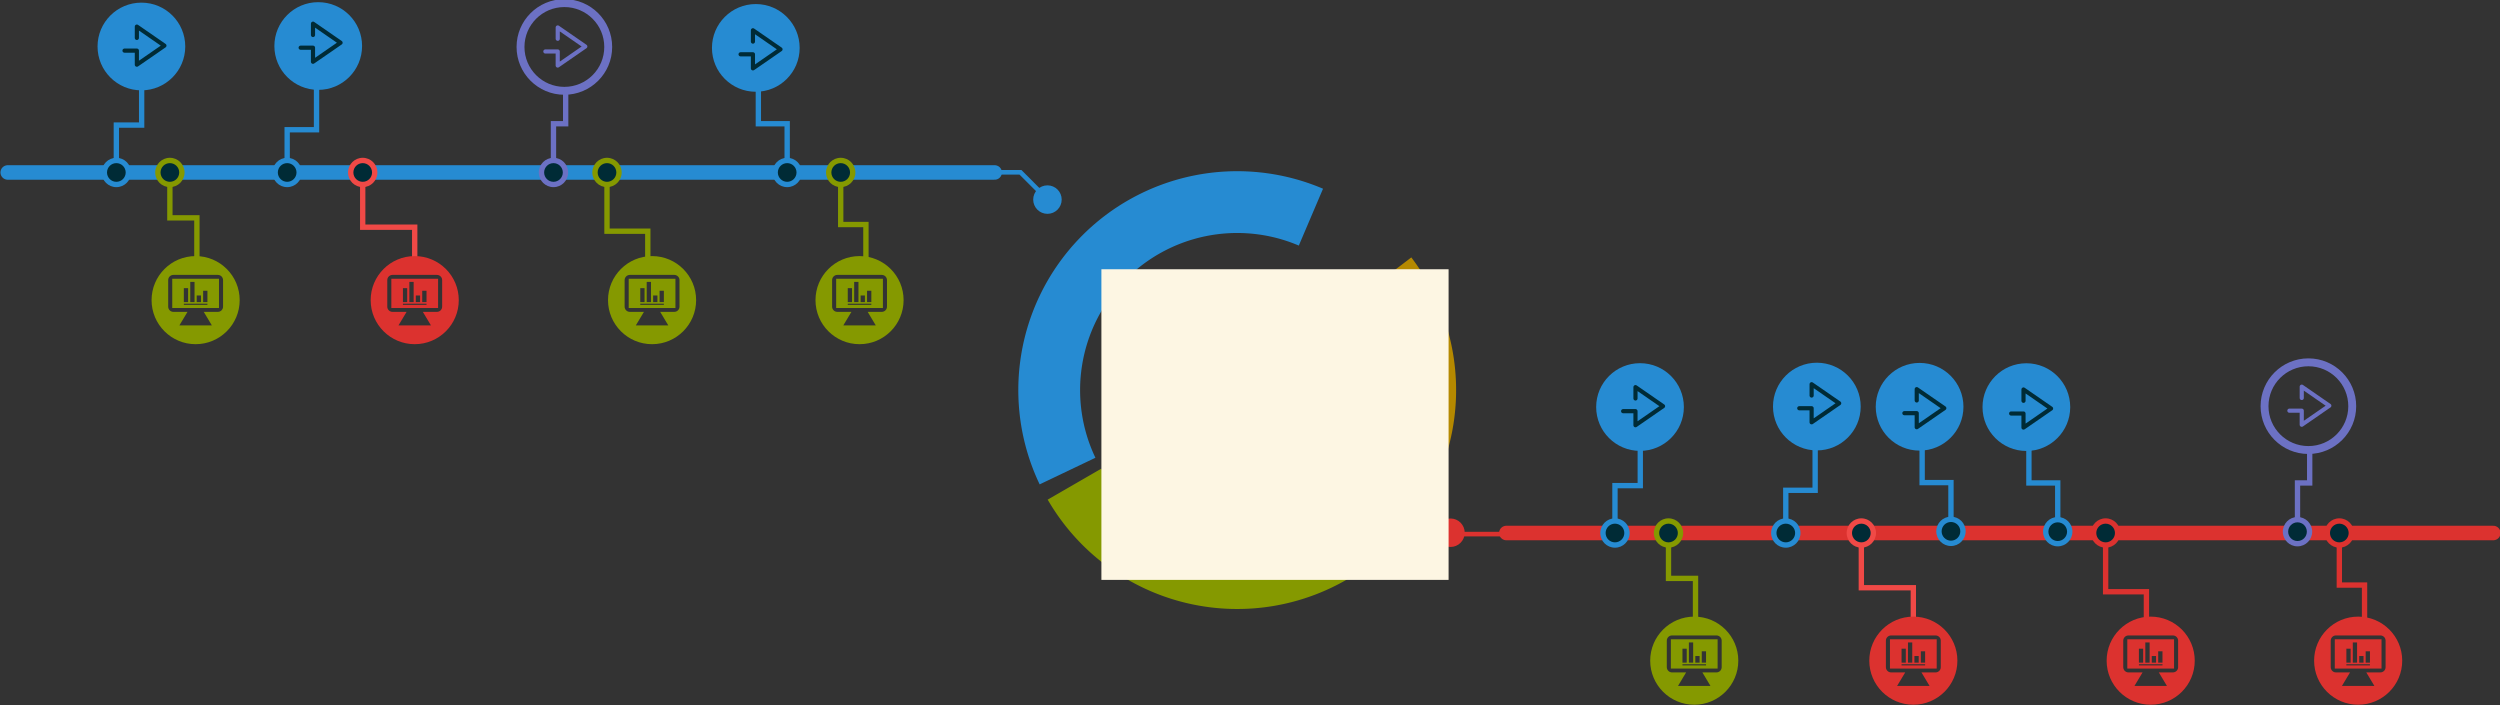 <?xml version="1.0" encoding="UTF-8" standalone="no"?>
<!-- Created with Inkscape (http://www.inkscape.org/) -->

<svg
   xmlns:dc="http://purl.org/dc/elements/1.1/"
   xmlns:cc="http://creativecommons.org/ns#"
   xmlns:rdf="http://www.w3.org/1999/02/22-rdf-syntax-ns#"
   xmlns:svg="http://www.w3.org/2000/svg"
   xmlns="http://www.w3.org/2000/svg"
   xmlns:sodipodi="http://sodipodi.sourceforge.net/DTD/sodipodi-0.dtd"
   xmlns:inkscape="http://www.inkscape.org/namespaces/inkscape"
   width="534.449mm"
   height="150.82mm"
   viewBox="0 0 1893.718 534.4"
   id="svg19725"
   version="1.1"
   inkscape:version="0.91 r13725"
   sodipodi:docname="plan-to-proba.svg">
  <rect x="0" y="0" width="1893.718" height="534.4" fill="#333333" stroke="none"/>
  <defs
     id="defs19727" />
  <sodipodi:namedview
     id="base"
     pagecolor="#ffffff"
     bordercolor="#666666"
     borderopacity="1.0"
     inkscape:pageopacity="0.0"
     inkscape:pageshadow="2"
     inkscape:zoom="0.35"
     inkscape:cx="1007.5735"
     inkscape:cy="-69.942813"
     inkscape:document-units="px"
     inkscape:current-layer="layer1"
     showgrid="false"
     fit-margin-top="0"
     fit-margin-left="0"
     fit-margin-right="0"
     fit-margin-bottom="0"
     inkscape:window-width="1920"
     inkscape:window-height="1054"
     inkscape:window-x="0"
     inkscape:window-y="1080"
     inkscape:window-maximized="1" />
  <g
     inkscape:label="Calque 1"
     inkscape:groupmode="layer"
     id="layer1"
     transform="translate(1095.431,71.981)">
    <g
       id="g19304"
       transform="matrix(2.078,0,0,2.078,-4646.747,63.92)">
      <g
         transform="matrix(1.671,0,0,1.671,2081.331,-3.435)"
         id="g2172"
         style="fill:#268bd2">
        <path
           inkscape:connector-curvature="0"
           id="path2174"
           style="fill:#268bd2;fill-opacity:1;fill-rule:nonzero;stroke:none"
           d="m 0,0 -39.841,0 0,1 L -0.414,1 4.281,5.696 4.988,4.989 0,0 Z" />
      </g>
      <g
         transform="matrix(1.671,0,0,1.671,2016.836,-2.6)"
         id="g2176"
         style="fill:#268bd2">
        <path
           inkscape:connector-curvature="0"
           id="path2178"
           style="fill:#268bd2;fill-opacity:1;fill-rule:nonzero;stroke:none"
           d="m 0,0 c 0,-0.686 -0.557,-1.242 -1.243,-1.242 -0.687,0 -1.243,0.556 -1.243,1.242 0,0.687 0.556,1.243 1.243,1.243 C -0.557,1.243 0,0.687 0,0" />
      </g>
      <path
         inkscape:connector-curvature="0"
         id="path2188"
         style="fill:#dc322f;fill-opacity:1;fill-rule:nonzero;stroke:none"
         d="m 2326.131,130.131 -84.629,0 0,-1.671 84.629,0 0,1.671 z" />
      <g
         style="fill:#dc322f"
         transform="matrix(1.671,0,0,-1.671,2328.882,129.295)"
         id="g2190">
        <path
           inkscape:connector-curvature="0"
           id="path2192"
           style="fill:#dc322f;fill-opacity:1;fill-rule:nonzero;stroke:none"
           d="m 0,0 c 0,-0.687 -0.557,-1.242 -1.243,-1.242 -0.687,0 -1.243,0.555 -1.243,1.242 0,0.687 0.556,1.243 1.243,1.243 C -0.557,1.243 0,0.687 0,0" />
      </g>
      <g
         transform="matrix(1.671,0,0,1.671,2096.021,7.356)"
         id="g2198-1"
         style="fill:#268bd2">
        <path
           inkscape:connector-curvature="0"
           id="path2200-8"
           style="fill:#268bd2;fill-opacity:1;fill-rule:nonzero;stroke:none"
           d="m 0,0 c 0,-1.716 -1.391,-3.107 -3.107,-3.107 -1.717,0 -3.108,1.391 -3.108,3.107 0,1.717 1.391,3.108 3.108,3.108 C -1.391,3.108 0,1.717 0,0" />
      </g>
      <g
         transform="matrix(1.671,0,0,-1.671,2242.936,128.795)"
         id="g2198-0"
         style="fill:#dc322f">
        <path
           inkscape:connector-curvature="0"
           id="path2200-80"
           style="fill:#dc322f;fill-opacity:1;fill-rule:nonzero;stroke:none"
           d="m 0,0 c 0,-1.716 -1.391,-3.107 -3.107,-3.107 -1.717,0 -3.108,1.391 -3.108,3.107 0,1.717 1.391,3.108 3.108,3.108 C -1.391,3.108 0,1.717 0,0" />
      </g>
      <path
         style="fill:none;fill-opacity:1;stroke:#268bd2;stroke-width:22.525;stroke-linecap:butt;stroke-linejoin:miter;stroke-miterlimit:4;stroke-dasharray:none;stroke-opacity:1"
         id="path18309"
         sodipodi:type="arc"
         sodipodi:cx="2160.0034"
         sodipodi:cy="76.800606"
         sodipodi:rx="68.531708"
         sodipodi:ry="68.531715"
         sodipodi:start="2.6963463"
         sodipodi:end="5.1152642"
         sodipodi:open="true"
         d="m 2098.153,106.316 a 68.532,68.532 0 0 1 12.375,-76.937 68.532,68.532 0 0 1 76.344,-15.623" />
      <path
         id="ellipse18315"
         style="fill:none;fill-opacity:1;stroke:#dc322f;stroke-width:22.525;stroke-linecap:butt;stroke-linejoin:miter;stroke-miterlimit:4;stroke-dasharray:none;stroke-opacity:1"
         sodipodi:type="arc"
         sodipodi:cx="2160.0034"
         sodipodi:cy="76.800606"
         sodipodi:rx="68.531708"
         sodipodi:ry="68.531715"
         sodipodi:start="0.34545736"
         sodipodi:end="0.88404656"
         sodipodi:open="true"
         d="m 2224.486,100.007 a 68.532,68.532 0 0 1 -21.032,29.79" />
      <path
         id="ellipse18311"
         style="fill:none;fill-opacity:1;stroke:#859900;stroke-width:22.525;stroke-linecap:butt;stroke-linejoin:miter;stroke-miterlimit:4;stroke-dasharray:none;stroke-opacity:1"
         sodipodi:type="arc"
         sodipodi:cx="2160.0034"
         sodipodi:cy="76.800606"
         sodipodi:rx="68.531708"
         sodipodi:ry="68.531715"
         sodipodi:start="0.98938162"
         sodipodi:end="2.6175176"
         sodipodi:open="true"
         d="m 2197.642,134.072 a 68.532,68.532 0 0 1 -53.439,9.414 68.532,68.532 0 0 1 -43.533,-32.391" />
      <path
         id="ellipse18313"
         style="fill:none;fill-opacity:1;stroke:#b58900;stroke-width:22.525;stroke-linecap:butt;stroke-linejoin:miter;stroke-miterlimit:4;stroke-dasharray:none;stroke-opacity:1"
         sodipodi:type="arc"
         sodipodi:cx="2160.0034"
         sodipodi:cy="76.800606"
         sodipodi:rx="68.531708"
         sodipodi:ry="68.531715"
         sodipodi:start="5.6319915"
         sodipodi:end="0.27158701"
         sodipodi:open="true"
         d="m 2214.511,35.261 a 68.532,68.532 0 0 1 11.512,59.924" />
      <flowRoot
         xml:space="preserve"
         id="flowRoot18428"
         style="font-style:normal;font-weight:normal;font-size:40px;line-height:125%;font-family:sans-serif;letter-spacing:0px;word-spacing:0px;fill:#fdf6e3;fill-opacity:1;stroke:none;stroke-width:1px;stroke-linecap:butt;stroke-linejoin:miter;stroke-opacity:1"
         transform="matrix(1.099,0,0,1.099,-83.174,-3302.887)"><flowRegion
           id="flowRegion18430"><rect
             id="rect18432"
             width="115.157"
             height="103.036"
             x="1996.061"
             y="3035.154"
             style="fill:#fdf6e3" /></flowRegion><flowPara
           id="flowPara18434"
           style="font-style:italic;font-variant:normal;font-weight:normal;font-stretch:normal;font-family:'Operator Mono';-inkscape-font-specification:'Operator Mono Italic';fill:#fdf6e3">p<flowSpan
   style="font-style:italic;font-variant:normal;font-weight:normal;font-stretch:normal;font-size:65%;font-family:'Operator Mono';-inkscape-font-specification:'Operator Mono Italic';baseline-shift:sub;fill:#fdf6e3"
   id="flowSpan18436">(G|O)</flowSpan></flowPara></flowRoot>    </g>
    <g
       transform="matrix(1.839,0,0,1.839,-3687.369,5969.869)"
       id="g13776">
      <g
         transform="translate(0,-4.484)"
         id="g18492" />
      <g
         transform="translate(473.008,-122.269)"
         id="g18771">
        <g
           transform="matrix(1.25,0,0,-1.25,939.601,-3092.092)"
           id="g2396"
           style="fill:#268bd2;stroke:#268bd2;stroke-width:4.785;stroke-miterlimit:4;stroke-dasharray:none">
          <path
             inkscape:connector-curvature="0"
             id="path2398"
             style="fill:#268bd2;stroke:#268bd2;stroke-width:4.785;stroke-linecap:round;stroke-linejoin:miter;stroke-miterlimit:4;stroke-dasharray:none;stroke-opacity:1"
             d="M 0,0 325.21,0" />
        </g>
        <g
           transform="matrix(1.25,0,0,-1.25,1282.707,-3092.092)"
           id="g2400"
           style="stroke:#859900">
          <path
             inkscape:connector-curvature="0"
             id="path2402"
             style="fill:none;stroke:#859900;stroke-width:1.76;stroke-linecap:butt;stroke-linejoin:miter;stroke-miterlimit:10;stroke-dasharray:none;stroke-opacity:1"
             d="m 0,0 0,-17.155 8.31,0 0,-12.536" />
        </g>
        <g
           transform="matrix(1.25,0,0,-1.25,1006.392,-3092.092)"
           id="g2404"
           style="stroke:#859900">
          <path
             inkscape:connector-curvature="0"
             id="path2406"
             style="fill:none;stroke:#859900;stroke-width:1.76;stroke-linecap:butt;stroke-linejoin:miter;stroke-miterlimit:10;stroke-dasharray:none;stroke-opacity:1"
             d="m 0,0 0,-14.956 8.902,0 0,-16.495" />
        </g>
        <g
           transform="matrix(1.25,0,0,-1.25,1085.823,-3092.092)"
           id="g2408">
          <path
             inkscape:connector-curvature="0"
             id="path2410"
             style="fill:none;stroke:#f04946;stroke-width:1.76;stroke-linecap:butt;stroke-linejoin:miter;stroke-miterlimit:10;stroke-dasharray:none;stroke-opacity:1"
             d="m 0,0 0,-18.035 17.133,0 0,-12.537" />
        </g>
        <g
           transform="matrix(1.25,0,0,-1.25,1186.446,-3089.892)"
           id="g2412"
           style="stroke:#859900">
          <path
             inkscape:connector-curvature="0"
             id="path2414"
             style="fill:none;stroke:#859900;stroke-width:1.76;stroke-linecap:butt;stroke-linejoin:miter;stroke-miterlimit:10;stroke-dasharray:none;stroke-opacity:1"
             d="m 0,0 0,-17.595 13.441,0 0,-10.337" />
        </g>
        <g
           transform="matrix(1.25,0,0,-1.25,984.345,-3092.092)"
           id="g2416"
           style="stroke:#268bd2">
          <path
             inkscape:connector-curvature="0"
             id="path2418"
             style="fill:none;stroke:#268bd2;stroke-width:1.76;stroke-linecap:butt;stroke-linejoin:miter;stroke-miterlimit:10;stroke-dasharray:none;stroke-opacity:1"
             d="m 0,0 0,15.615 8.337,0 0,12.537" />
        </g>
        <g
           transform="matrix(1.25,0,0,-1.25,1054.705,-3093.191)"
           id="g2420"
           style="stroke:#268bd2">
          <path
             inkscape:connector-curvature="0"
             id="path2422"
             style="fill:none;stroke:#268bd2;stroke-width:1.76;stroke-linecap:butt;stroke-linejoin:miter;stroke-miterlimit:10;stroke-dasharray:none;stroke-opacity:1"
             d="m 0,0 0,13.197 9.675,0 0,17.155" />
        </g>
        <g
           transform="matrix(1.25,0,0,-1.25,1164.397,-3092.092)"
           id="g2424"
           style="stroke:#6c71c4">
          <path
             inkscape:connector-curvature="0"
             id="path2426"
             style="fill:none;stroke:#6c71c4;stroke-width:1.76;stroke-linecap:butt;stroke-linejoin:miter;stroke-miterlimit:10;stroke-dasharray:none;stroke-opacity:1"
             d="m 0,0 0,16.055 4.02,0 0,11.877" />
        </g>
        <g
           transform="matrix(1.25,0,0,-1.25,1260.659,-3092.092)"
           id="g2428"
           style="stroke:#268bd2">
          <path
             inkscape:connector-curvature="0"
             id="path2430"
             style="fill:none;stroke:#268bd2;stroke-width:1.76;stroke-linecap:butt;stroke-linejoin:miter;stroke-miterlimit:10;stroke-dasharray:none;stroke-opacity:1"
             d="m 0,0 0,16.055 -9.499,0 0,11.877" />
        </g>
        <g
           id="g18497">
          <path
             d="m 1102.385,-3038.039 9.716,0 0,0.48 -9.716,0 0,-0.48 z m 0,-6.403 1.761,0 0,5.749 -1.761,0 0,-5.749 z m 2.646,-2.574 1.765,0 0,8.321 -1.765,0 0,-8.321 z m 2.65,5.593 1.77,0 0,2.73 -1.77,0 0,-2.73 z m 2.65,-1.944 1.77,0 0,4.673 -1.77,0 0,-4.673 z m -12.719,7.108 19.253,0 0,-12.053 -19.253,0 0,12.053 z"
             style="fill:#dc322f;fill-opacity:1;fill-rule:nonzero;stroke:none"
             id="path2460"
             inkscape:connector-curvature="0" />
          <g
             style="fill:#dc322f"
             id="g2462"
             transform="matrix(1.25,0,0,-1.25,1118.545,-3036.827)">
            <path
               d="m 0,0 c 0,-0.953 -0.772,-1.725 -1.725,-1.725 l -4.635,0 2.663,-4.451 -10.692,0 2.667,4.451 -4.639,0 c -0.951,0 -1.725,0.772 -1.725,1.725 l 0,8.735 c 0,0.953 0.774,1.723 1.725,1.723 l 14.636,0 C -0.772,10.458 0,9.688 0,8.735 L 0,0 Z m -9.041,16.657 c -8.018,0 -14.516,-6.499 -14.516,-14.515 0,-8.017 6.498,-14.516 14.516,-14.516 8.018,0 14.516,6.499 14.516,14.516 0,8.016 -6.498,14.515 -14.516,14.515"
               style="fill:#dc322f;fill-opacity:1;fill-rule:nonzero;stroke:none"
               id="path2464"
               inkscape:connector-curvature="0" />
          </g>
        </g>
        <g
           style="fill:#002b36"
           transform="matrix(1.25,0,0,-1.25,984.345,-3087.143)"
           id="g2502">
          <path
             inkscape:connector-curvature="0"
             id="path2504"
             style="fill:#002b36;fill-opacity:1;fill-rule:nonzero;stroke:none"
             d="m 0,0 c -2.183,0 -3.959,1.775 -3.959,3.959 0,2.183 1.776,3.959 3.959,3.959 2.183,0 3.959,-1.776 3.959,-3.959 C 3.959,1.775 2.183,0 0,0" />
        </g>
        <g
           transform="matrix(1.25,0,0,-1.25,984.345,-3098.139)"
           id="g2506"
           style="fill:#268bd2">
          <path
             inkscape:connector-curvature="0"
             id="path2508"
             style="fill:#268bd2;fill-opacity:1;fill-rule:nonzero;stroke:none"
             d="m 0,0 c -2.674,0 -4.839,-2.166 -4.839,-4.838 0,-2.672 2.165,-4.839 4.839,-4.839 2.674,0 4.839,2.167 4.839,4.839 C 4.839,-2.166 2.674,0 0,0 m 0,-1.759 c 1.698,0 3.079,-1.382 3.079,-3.079 0,-1.697 -1.381,-3.08 -3.079,-3.08 -1.698,0 -3.079,1.383 -3.079,3.08 0,1.697 1.381,3.079 3.079,3.079" />
        </g>
        <g
           style="fill:#002b36"
           transform="matrix(1.25,0,0,-1.25,1006.392,-3087.143)"
           id="g2510">
          <path
             inkscape:connector-curvature="0"
             id="path2512"
             style="fill:#002b36;fill-opacity:1;fill-rule:nonzero;stroke:none"
             d="m 0,0 c -2.183,0 -3.959,1.775 -3.959,3.959 0,2.183 1.776,3.959 3.959,3.959 2.183,0 3.959,-1.776 3.959,-3.959 C 3.959,1.775 2.183,0 0,0" />
        </g>
        <g
           transform="matrix(1.25,0,0,-1.25,1006.392,-3098.139)"
           id="g2514"
           style="fill:#859900">
          <path
             inkscape:connector-curvature="0"
             id="path2516"
             style="fill:#859900;fill-opacity:1;fill-rule:nonzero;stroke:none"
             d="m 0,0 c -2.674,0 -4.839,-2.166 -4.839,-4.838 0,-2.672 2.165,-4.839 4.839,-4.839 2.674,0 4.839,2.167 4.839,4.839 C 4.839,-2.166 2.674,0 0,0 m 0,-1.759 c 1.698,0 3.079,-1.382 3.079,-3.079 0,-1.697 -1.381,-3.08 -3.079,-3.08 -1.698,0 -3.079,1.383 -3.079,3.08 0,1.697 1.381,3.079 3.079,3.079" />
        </g>
        <g
           style="fill:#002b36"
           transform="matrix(1.25,0,0,-1.25,1054.705,-3087.143)"
           id="g2518">
          <path
             inkscape:connector-curvature="0"
             id="path2520"
             style="fill:#002b36;fill-opacity:1;fill-rule:nonzero;stroke:none"
             d="m 0,0 c -2.183,0 -3.958,1.775 -3.958,3.959 0,2.183 1.775,3.959 3.958,3.959 2.183,0 3.959,-1.776 3.959,-3.959 C 3.959,1.775 2.183,0 0,0" />
        </g>
        <g
           transform="matrix(1.25,0,0,-1.25,1054.705,-3098.139)"
           id="g2522"
           style="fill:#268bd2">
          <path
             inkscape:connector-curvature="0"
             id="path2524"
             style="fill:#268bd2;fill-opacity:1;fill-rule:nonzero;stroke:none"
             d="m 0,0 c -2.673,0 -4.838,-2.166 -4.838,-4.838 0,-2.672 2.165,-4.839 4.838,-4.839 2.674,0 4.839,2.167 4.839,4.839 C 4.839,-2.166 2.674,0 0,0 m 0,-1.759 c 1.698,0 3.079,-1.382 3.079,-3.079 0,-1.697 -1.381,-3.08 -3.079,-3.08 -1.697,0 -3.078,1.383 -3.078,3.08 0,1.697 1.381,3.079 3.078,3.079" />
        </g>
        <g
           style="fill:#002b36"
           transform="matrix(1.25,0,0,-1.25,1085.823,-3087.143)"
           id="g2526">
          <path
             inkscape:connector-curvature="0"
             id="path2528"
             style="fill:#002b36;fill-opacity:1;fill-rule:nonzero;stroke:none"
             d="m 0,0 c -2.183,0 -3.958,1.775 -3.958,3.959 0,2.183 1.775,3.959 3.958,3.959 2.183,0 3.959,-1.776 3.959,-3.959 C 3.959,1.775 2.183,0 0,0" />
        </g>
        <g
           transform="matrix(1.25,0,0,-1.25,1085.823,-3098.139)"
           id="g2530">
          <path
             inkscape:connector-curvature="0"
             id="path2532"
             style="fill:#f04946;fill-opacity:1;fill-rule:nonzero;stroke:none"
             d="m 0,0 c -2.674,0 -4.838,-2.166 -4.838,-4.838 0,-2.672 2.164,-4.839 4.838,-4.839 2.674,0 4.839,2.167 4.839,4.839 C 4.839,-2.166 2.674,0 0,0 m 0,-1.759 c 1.698,0 3.079,-1.382 3.079,-3.079 0,-1.697 -1.381,-3.08 -3.079,-3.08 -1.697,0 -3.078,1.383 -3.078,3.08 0,1.697 1.381,3.079 3.078,3.079" />
        </g>
        <g
           style="fill:#002b36"
           transform="matrix(1.25,0,0,-1.25,1164.397,-3087.143)"
           id="g2534">
          <path
             inkscape:connector-curvature="0"
             id="path2536"
             style="fill:#002b36;fill-opacity:1;fill-rule:nonzero;stroke:none"
             d="m 0,0 c -2.183,0 -3.958,1.775 -3.958,3.959 0,2.183 1.775,3.959 3.958,3.959 2.183,0 3.959,-1.776 3.959,-3.959 C 3.959,1.775 2.183,0 0,0" />
        </g>
        <g
           transform="matrix(1.25,0,0,-1.25,1164.397,-3098.139)"
           id="g2538"
           style="fill:#6c71c4">
          <path
             inkscape:connector-curvature="0"
             id="path2540"
             style="fill:#6c71c4;fill-opacity:1;fill-rule:nonzero;stroke:none"
             d="m 0,0 c -2.674,0 -4.838,-2.166 -4.838,-4.838 0,-2.672 2.164,-4.839 4.838,-4.839 2.674,0 4.839,2.167 4.839,4.839 C 4.839,-2.166 2.674,0 0,0 m 0,-1.759 c 1.698,0 3.079,-1.382 3.079,-3.079 0,-1.697 -1.381,-3.08 -3.079,-3.08 -1.697,0 -3.078,1.383 -3.078,3.08 0,1.697 1.381,3.079 3.078,3.079" />
        </g>
        <g
           style="fill:#002b36"
           transform="matrix(1.25,0,0,-1.25,1186.446,-3087.143)"
           id="g2542">
          <path
             inkscape:connector-curvature="0"
             id="path2544"
             style="fill:#002b36;fill-opacity:1;fill-rule:nonzero;stroke:none"
             d="m 0,0 c -2.183,0 -3.959,1.775 -3.959,3.959 0,2.183 1.776,3.959 3.959,3.959 2.183,0 3.958,-1.776 3.958,-3.959 C 3.958,1.775 2.183,0 0,0" />
        </g>
        <g
           transform="matrix(1.25,0,0,-1.25,1186.446,-3098.139)"
           id="g2546"
           style="fill:#859900">
          <path
             inkscape:connector-curvature="0"
             id="path2548"
             style="fill:#859900;fill-opacity:1;fill-rule:nonzero;stroke:none"
             d="m 0,0 c -2.674,0 -4.839,-2.166 -4.839,-4.838 0,-2.672 2.165,-4.839 4.839,-4.839 2.673,0 4.838,2.167 4.838,4.839 C 4.838,-2.166 2.673,0 0,0 m 0,-1.759 c 1.697,0 3.078,-1.382 3.078,-3.079 0,-1.697 -1.381,-3.08 -3.078,-3.08 -1.698,0 -3.079,1.383 -3.079,3.08 0,1.697 1.381,3.079 3.079,3.079" />
        </g>
        <g
           style="fill:#002b36"
           transform="matrix(1.25,0,0,-1.25,1260.659,-3087.143)"
           id="g2550">
          <path
             inkscape:connector-curvature="0"
             id="path2552"
             style="fill:#002b36;fill-opacity:1;fill-rule:nonzero;stroke:none"
             d="m 0,0 c -2.183,0 -3.959,1.775 -3.959,3.959 0,2.183 1.776,3.959 3.959,3.959 2.183,0 3.959,-1.776 3.959,-3.959 C 3.959,1.775 2.183,0 0,0" />
        </g>
        <g
           transform="matrix(1.25,0,0,-1.25,1260.659,-3098.139)"
           id="g2554"
           style="fill:#268bd2">
          <path
             inkscape:connector-curvature="0"
             id="path2556"
             style="fill:#268bd2;fill-opacity:1;fill-rule:nonzero;stroke:none"
             d="m 0,0 c -2.674,0 -4.839,-2.166 -4.839,-4.838 0,-2.672 2.165,-4.839 4.839,-4.839 2.674,0 4.839,2.167 4.839,4.839 C 4.839,-2.166 2.674,0 0,0 m 0,-1.759 c 1.698,0 3.079,-1.382 3.079,-3.079 0,-1.697 -1.381,-3.08 -3.079,-3.08 -1.698,0 -3.079,1.383 -3.079,3.08 0,1.697 1.381,3.079 3.079,3.079" />
        </g>
        <g
           style="fill:#002b36"
           transform="matrix(1.25,0,0,-1.25,1282.707,-3087.143)"
           id="g2558">
          <path
             inkscape:connector-curvature="0"
             id="path2560"
             style="fill:#002b36;fill-opacity:1;fill-rule:nonzero;stroke:none"
             d="m 0,0 c -2.183,0 -3.959,1.775 -3.959,3.959 0,2.183 1.776,3.959 3.959,3.959 2.183,0 3.959,-1.776 3.959,-3.959 C 3.959,1.775 2.183,0 0,0" />
        </g>
        <g
           transform="matrix(1.25,0,0,-1.25,1282.707,-3098.139)"
           id="g2562"
           style="fill:#859900">
          <path
             inkscape:connector-curvature="0"
             id="path2564"
             style="fill:#859900;fill-opacity:1;fill-rule:nonzero;stroke:none"
             d="m 0,0 c -2.674,0 -4.839,-2.166 -4.839,-4.838 0,-2.672 2.165,-4.839 4.839,-4.839 2.674,0 4.839,2.167 4.839,4.839 C 4.839,-2.166 2.674,0 0,0 m 0,-1.759 c 1.698,0 3.079,-1.382 3.079,-3.079 0,-1.697 -1.381,-3.08 -3.079,-3.08 -1.698,0 -3.079,1.383 -3.079,3.08 0,1.697 1.381,3.079 3.079,3.079" />
        </g>
        <path
           transform="translate(5.8976323e-6,-4.484)"
           d="m 1012.141,-3033.555 9.716,0 0,0.48 -9.716,0 0,-0.48 z m 0,-6.403 1.761,0 0,5.749 -1.761,0 0,-5.749 z m 2.646,-2.574 1.765,0 0,8.321 -1.765,0 0,-8.321 z m 2.65,5.593 1.77,0 0,2.73 -1.77,0 0,-2.73 z m 2.65,-1.944 1.77,0 0,4.673 -1.77,0 0,-4.673 z m -12.719,7.108 19.253,0 0,-12.053 -19.253,0 0,12.053 z"
           style="fill:#859900;fill-opacity:1;fill-rule:nonzero;stroke:none"
           id="path2460-2"
           inkscape:connector-curvature="0" />
        <g
           style="fill:#859900"
           id="g2462-0"
           transform="matrix(1.25,0,0,-1.25,1028.3,-3036.827)">
          <path
             d="m 0,0 c 0,-0.953 -0.772,-1.725 -1.725,-1.725 l -4.635,0 2.663,-4.451 -10.692,0 2.667,4.451 -4.639,0 c -0.951,0 -1.725,0.772 -1.725,1.725 l 0,8.735 c 0,0.953 0.774,1.723 1.725,1.723 l 14.636,0 C -0.772,10.458 0,9.688 0,8.735 L 0,0 Z m -9.041,16.657 c -8.018,0 -14.516,-6.499 -14.516,-14.515 0,-8.017 6.498,-14.516 14.516,-14.516 8.018,0 14.516,6.499 14.516,14.516 0,8.016 -6.498,14.515 -14.516,14.515"
             style="fill:#859900;fill-opacity:1;fill-rule:nonzero;stroke:none"
             id="path2464-4"
             inkscape:connector-curvature="0" />
        </g>
        <ellipse
           transform="translate(5.8976323e-6,-4.484)"
           style="fill:#268bd2;fill-opacity:1;stroke:none;stroke-width:16.85;stroke-linecap:butt;stroke-linejoin:miter;stroke-miterlimit:4;stroke-dasharray:none;stroke-opacity:1"
           id="path18534"
           cx="994.663"
           cy="-3139.496"
           rx="18.063"
           ry="18.063" />
        <ellipse
           transform="translate(5.8976323e-6,-4.484)"
           style="fill:#268bd2;fill-opacity:1;stroke:none;stroke-width:16.85;stroke-linecap:butt;stroke-linejoin:miter;stroke-miterlimit:4;stroke-dasharray:none;stroke-opacity:1"
           id="path18534-2"
           cx="1067.498"
           cy="-3139.69"
           rx="18.063"
           ry="18.063" />
        <ellipse
           transform="translate(5.8976323e-6,-4.484)"
           style="fill:#268bd2;fill-opacity:1;stroke:none;stroke-width:16.85;stroke-linecap:butt;stroke-linejoin:miter;stroke-miterlimit:4;stroke-dasharray:none;stroke-opacity:1"
           id="path18534-6"
           cx="1247.739"
           cy="-3138.914"
           rx="18.063"
           ry="18.063" />
        <ellipse
           transform="translate(5.8976323e-6,-4.484)"
           style="fill:none;fill-opacity:1;stroke:#6c71c4;stroke-width:3.254;stroke-linecap:butt;stroke-linejoin:miter;stroke-miterlimit:4;stroke-dasharray:none;stroke-opacity:1"
           id="path18534-0"
           cx="1168.883"
           cy="-3139.302"
           rx="18.063"
           ry="18.063" />
        <path
           transform="translate(5.8976323e-6,-4.484)"
           sodipodi:nodetypes="cccccc"
           inkscape:connector-curvature="0"
           id="path11660-4"
           d="m 987.705,-3137.794 5.087,0 -0.002,5.793 11.354,-7.844 -11.351,-7.846 -9e-4,4.662"
           style="fill:none;fill-opacity:1;fill-rule:evenodd;stroke:#002b36;stroke-width:1.713;stroke-linecap:round;stroke-linejoin:round;stroke-miterlimit:4;stroke-dasharray:none;stroke-opacity:1" />
        <path
           transform="translate(5.8976323e-6,-4.484)"
           sodipodi:nodetypes="cccccc"
           inkscape:connector-curvature="0"
           id="path11660-4-1"
           d="m 1060.256,-3138.998 5.087,0 0,5.793 11.354,-7.844 -11.351,-7.846 -9e-4,4.662"
           style="fill:none;fill-opacity:1;fill-rule:evenodd;stroke:#002b36;stroke-width:1.713;stroke-linecap:round;stroke-linejoin:round;stroke-miterlimit:4;stroke-dasharray:none;stroke-opacity:1" />
        <path
           transform="translate(5.8976323e-6,-4.484)"
           sodipodi:nodetypes="cccccc"
           inkscape:connector-curvature="0"
           id="path11660-4-3"
           d="m 1161.059,-3137.444 5.087,0 0,5.793 11.354,-7.844 -11.351,-7.846 0,4.662"
           style="fill:none;fill-opacity:1;fill-rule:evenodd;stroke:#6c71c4;stroke-width:1.713;stroke-linecap:round;stroke-linejoin:round;stroke-miterlimit:4;stroke-dasharray:none;stroke-opacity:1" />
        <path
           transform="translate(5.8976323e-6,-4.484)"
           sodipodi:nodetypes="cccccc"
           inkscape:connector-curvature="0"
           id="path11660-4-5"
           d="m 1241.468,-3136.279 5.087,0 0,5.793 11.354,-7.844 -11.351,-7.846 -9e-4,4.662"
           style="fill:none;fill-opacity:1;fill-rule:evenodd;stroke:#002b36;stroke-width:1.713;stroke-linecap:round;stroke-linejoin:round;stroke-miterlimit:4;stroke-dasharray:none;stroke-opacity:1" />
        <g
           id="g18502"
           transform="translate(0,4.839)">
          <path
             d="m 1200.151,-3042.878 9.716,0 0,0.48 -9.716,0 0,-0.48 z m 0,-6.403 1.761,0 0,5.749 -1.761,0 0,-5.749 z m 2.646,-2.574 1.765,0 0,8.321 -1.765,0 0,-8.321 z m 2.65,5.593 1.77,0 0,2.73 -1.77,0 0,-2.73 z m 2.65,-1.944 1.77,0 0,4.673 -1.77,0 0,-4.673 z m -12.719,7.108 19.253,0 0,-12.053 -19.253,0 0,12.053 z"
             style="fill:#859900;fill-opacity:1;fill-rule:nonzero;stroke:none"
             id="path2460-2-8"
             inkscape:connector-curvature="0" />
          <g
             style="fill:#859900"
             id="g2462-0-5"
             transform="matrix(1.25,0,0,-1.25,1216.311,-3041.666)">
            <path
               d="m 0,0 c 0,-0.953 -0.772,-1.725 -1.725,-1.725 l -4.635,0 2.663,-4.451 -10.692,0 2.667,4.451 -4.639,0 c -0.951,0 -1.725,0.772 -1.725,1.725 l 0,8.735 c 0,0.953 0.774,1.723 1.725,1.723 l 14.636,0 C -0.772,10.458 0,9.688 0,8.735 L 0,0 Z m -9.041,16.657 c -8.018,0 -14.516,-6.499 -14.516,-14.515 0,-8.017 6.498,-14.516 14.516,-14.516 8.018,0 14.516,6.499 14.516,14.516 0,8.016 -6.498,14.515 -14.516,14.515"
               style="fill:#859900;fill-opacity:1;fill-rule:nonzero;stroke:none"
               id="path2464-4-4"
               inkscape:connector-curvature="0" />
          </g>
        </g>
        <g
           style="fill:#859900"
           id="g18507"
           transform="translate(0,0.954)">
          <path
             d="m 1285.61,-3038.993 9.716,0 0,0.48 -9.716,0 0,-0.48 z m 0,-6.403 1.761,0 0,5.749 -1.761,0 0,-5.749 z m 2.646,-2.574 1.765,0 0,8.321 -1.765,0 0,-8.321 z m 2.65,5.593 1.77,0 0,2.73 -1.77,0 0,-2.73 z m 2.65,-1.944 1.77,0 0,4.673 -1.77,0 0,-4.673 z m -12.719,7.108 19.253,0 0,-12.053 -19.253,0 0,12.053 z"
             style="fill:#859900;fill-opacity:1;fill-rule:nonzero;stroke:none"
             id="path2460-2-5"
             inkscape:connector-curvature="0" />
          <g
             style="fill:#859900"
             id="g2462-0-7"
             transform="matrix(1.25,0,0,-1.25,1301.77,-3037.781)">
            <path
               d="m 0,0 c 0,-0.953 -0.772,-1.725 -1.725,-1.725 l -4.635,0 2.663,-4.451 -10.692,0 2.667,4.451 -4.639,0 c -0.951,0 -1.725,0.772 -1.725,1.725 l 0,8.735 c 0,0.953 0.774,1.723 1.725,1.723 l 14.636,0 C -0.772,10.458 0,9.688 0,8.735 L 0,0 Z m -9.041,16.657 c -8.018,0 -14.516,-6.499 -14.516,-14.515 0,-8.017 6.498,-14.516 14.516,-14.516 8.018,0 14.516,6.499 14.516,14.516 0,8.016 -6.498,14.515 -14.516,14.515"
               style="fill:#859900;fill-opacity:1;fill-rule:nonzero;stroke:none"
               id="path2464-4-5"
               inkscape:connector-curvature="0" />
          </g>
        </g>
      </g>
      <g
         transform="translate(1090.292,26.238)"
         id="g18771-9">
        <g
           transform="matrix(1.25,0,0,-1.25,939.601,-3092.092)"
           id="g2396-6"
           style="fill:#268bd2;stroke:#dc322f;stroke-width:4.785;stroke-miterlimit:4;stroke-dasharray:none">
          <path
             inkscape:connector-curvature="0"
             id="path2398-3"
             style="fill:#268bd2;stroke:#dc322f;stroke-width:4.785;stroke-linecap:round;stroke-linejoin:miter;stroke-miterlimit:4;stroke-dasharray:none;stroke-opacity:1"
             d="M 0,0 325.21,0" />
        </g>
        <g
           transform="matrix(1.25,0,0,-1.25,1282.707,-3092.092)"
           id="g2400-5"
           style="stroke:#dc322f">
          <path
             inkscape:connector-curvature="0"
             id="path2402-5"
             style="fill:none;stroke:#dc322f;stroke-width:1.76;stroke-linecap:butt;stroke-linejoin:miter;stroke-miterlimit:10;stroke-dasharray:none;stroke-opacity:1"
             d="m 0,0 0,-17.155 8.31,0 0,-12.536" />
        </g>
        <g
           transform="matrix(1.25,0,0,-1.25,1006.392,-3092.092)"
           id="g2404-7"
           style="stroke:#859900">
          <path
             inkscape:connector-curvature="0"
             id="path2406-7"
             style="fill:none;stroke:#859900;stroke-width:1.76;stroke-linecap:butt;stroke-linejoin:miter;stroke-miterlimit:10;stroke-dasharray:none;stroke-opacity:1"
             d="m 0,0 0,-14.956 8.902,0 0,-16.495" />
        </g>
        <g
           transform="matrix(1.25,0,0,-1.25,1085.823,-3092.092)"
           id="g2408-1">
          <path
             inkscape:connector-curvature="0"
             id="path2410-1"
             style="fill:none;stroke:#f04946;stroke-width:1.76;stroke-linecap:butt;stroke-linejoin:miter;stroke-miterlimit:10;stroke-dasharray:none;stroke-opacity:1"
             d="m 0,0 0,-18.035 17.133,0 0,-12.537" />
        </g>
        <g
           transform="matrix(1.25,0,0,-1.25,1186.446,-3089.892)"
           id="g2412-0"
           style="stroke:#dc322f">
          <path
             inkscape:connector-curvature="0"
             id="path2414-4"
             style="fill:none;stroke:#dc322f;stroke-width:1.76;stroke-linecap:butt;stroke-linejoin:miter;stroke-miterlimit:10;stroke-dasharray:none;stroke-opacity:1"
             d="m 0,0 0,-17.595 13.441,0 0,-10.337" />
        </g>
        <g
           transform="matrix(1.25,0,0,-1.25,984.345,-3092.092)"
           id="g2416-9"
           style="stroke:#268bd2">
          <path
             inkscape:connector-curvature="0"
             id="path2418-1"
             style="fill:none;stroke:#268bd2;stroke-width:1.76;stroke-linecap:butt;stroke-linejoin:miter;stroke-miterlimit:10;stroke-dasharray:none;stroke-opacity:1"
             d="m 0,0 0,15.615 8.337,0 0,12.537" />
        </g>
        <g
           transform="matrix(1.25,0,0,-1.25,1054.705,-3093.191)"
           id="g2420-2"
           style="stroke:#268bd2">
          <path
             inkscape:connector-curvature="0"
             id="path2422-8"
             style="fill:none;stroke:#268bd2;stroke-width:1.76;stroke-linecap:butt;stroke-linejoin:miter;stroke-miterlimit:10;stroke-dasharray:none;stroke-opacity:1"
             d="m 0,0 0,13.197 9.675,0 0,17.155" />
        </g>
        <g
           id="g18497-4">
          <path
             d="m 1102.385,-3038.039 9.716,0 0,0.48 -9.716,0 0,-0.48 z m 0,-6.403 1.761,0 0,5.749 -1.761,0 0,-5.749 z m 2.646,-2.574 1.765,0 0,8.321 -1.765,0 0,-8.321 z m 2.65,5.593 1.77,0 0,2.73 -1.77,0 0,-2.73 z m 2.65,-1.944 1.77,0 0,4.673 -1.77,0 0,-4.673 z m -12.719,7.108 19.253,0 0,-12.053 -19.253,0 0,12.053 z"
             style="fill:#dc322f;fill-opacity:1;fill-rule:nonzero;stroke:none"
             id="path2460-1"
             inkscape:connector-curvature="0" />
          <g
             style="fill:#dc322f"
             id="g2462-6"
             transform="matrix(1.25,0,0,-1.25,1118.545,-3036.827)">
            <path
               d="m 0,0 c 0,-0.953 -0.772,-1.725 -1.725,-1.725 l -4.635,0 2.663,-4.451 -10.692,0 2.667,4.451 -4.639,0 c -0.951,0 -1.725,0.772 -1.725,1.725 l 0,8.735 c 0,0.953 0.774,1.723 1.725,1.723 l 14.636,0 C -0.772,10.458 0,9.688 0,8.735 L 0,0 Z m -9.041,16.657 c -8.018,0 -14.516,-6.499 -14.516,-14.515 0,-8.017 6.498,-14.516 14.516,-14.516 8.018,0 14.516,6.499 14.516,14.516 0,8.016 -6.498,14.515 -14.516,14.515"
               style="fill:#dc322f;fill-opacity:1;fill-rule:nonzero;stroke:none"
               id="path2464-3"
               inkscape:connector-curvature="0" />
          </g>
        </g>
        <g
           transform="matrix(1.25,0,0,-1.25,984.345,-3087.143)"
           id="g2502-9">
          <path
             inkscape:connector-curvature="0"
             id="path2504-0"
             style="fill:#002b36;fill-opacity:1;fill-rule:nonzero;stroke:none"
             d="m 0,0 c -2.183,0 -3.959,1.775 -3.959,3.959 0,2.183 1.776,3.959 3.959,3.959 2.183,0 3.959,-1.776 3.959,-3.959 C 3.959,1.775 2.183,0 0,0" />
        </g>
        <g
           transform="matrix(1.25,0,0,-1.25,984.345,-3098.139)"
           id="g2506-6"
           style="fill:#268bd2">
          <path
             inkscape:connector-curvature="0"
             id="path2508-1"
             style="fill:#268bd2;fill-opacity:1;fill-rule:nonzero;stroke:none"
             d="m 0,0 c -2.674,0 -4.839,-2.166 -4.839,-4.838 0,-2.672 2.165,-4.839 4.839,-4.839 2.674,0 4.839,2.167 4.839,4.839 C 4.839,-2.166 2.674,0 0,0 m 0,-1.759 c 1.698,0 3.079,-1.382 3.079,-3.079 0,-1.697 -1.381,-3.08 -3.079,-3.08 -1.698,0 -3.079,1.383 -3.079,3.08 0,1.697 1.381,3.079 3.079,3.079" />
        </g>
        <g
           style="fill:#002b36"
           transform="matrix(1.25,0,0,-1.25,1006.392,-3087.143)"
           id="g2510-6">
          <path
             inkscape:connector-curvature="0"
             id="path2512-8"
             style="fill:#002b36;fill-opacity:1;fill-rule:nonzero;stroke:none"
             d="m 0,0 c -2.183,0 -3.959,1.775 -3.959,3.959 0,2.183 1.776,3.959 3.959,3.959 2.183,0 3.959,-1.776 3.959,-3.959 C 3.959,1.775 2.183,0 0,0" />
        </g>
        <g
           transform="matrix(1.25,0,0,-1.25,1006.392,-3098.139)"
           id="g2514-6"
           style="fill:#859900">
          <path
             inkscape:connector-curvature="0"
             id="path2516-4"
             style="fill:#859900;fill-opacity:1;fill-rule:nonzero;stroke:none"
             d="m 0,0 c -2.674,0 -4.839,-2.166 -4.839,-4.838 0,-2.672 2.165,-4.839 4.839,-4.839 2.674,0 4.839,2.167 4.839,4.839 C 4.839,-2.166 2.674,0 0,0 m 0,-1.759 c 1.698,0 3.079,-1.382 3.079,-3.079 0,-1.697 -1.381,-3.08 -3.079,-3.08 -1.698,0 -3.079,1.383 -3.079,3.08 0,1.697 1.381,3.079 3.079,3.079" />
        </g>
        <g
           style="fill:#002b36"
           transform="matrix(1.25,0,0,-1.25,1054.705,-3087.143)"
           id="g2518-9">
          <path
             inkscape:connector-curvature="0"
             id="path2520-4"
             style="fill:#002b36;fill-opacity:1;fill-rule:nonzero;stroke:none"
             d="m 0,0 c -2.183,0 -3.958,1.775 -3.958,3.959 0,2.183 1.775,3.959 3.958,3.959 2.183,0 3.959,-1.776 3.959,-3.959 C 3.959,1.775 2.183,0 0,0" />
        </g>
        <g
           transform="matrix(1.25,0,0,-1.25,1054.705,-3098.139)"
           id="g2522-7"
           style="fill:#268bd2">
          <path
             inkscape:connector-curvature="0"
             id="path2524-7"
             style="fill:#268bd2;fill-opacity:1;fill-rule:nonzero;stroke:none"
             d="m 0,0 c -2.673,0 -4.838,-2.166 -4.838,-4.838 0,-2.672 2.165,-4.839 4.838,-4.839 2.674,0 4.839,2.167 4.839,4.839 C 4.839,-2.166 2.674,0 0,0 m 0,-1.759 c 1.698,0 3.079,-1.382 3.079,-3.079 0,-1.697 -1.381,-3.08 -3.079,-3.08 -1.697,0 -3.078,1.383 -3.078,3.08 0,1.697 1.381,3.079 3.078,3.079" />
        </g>
        <g
           style="fill:#002b36"
           transform="matrix(1.25,0,0,-1.25,1085.823,-3087.143)"
           id="g2526-9">
          <path
             inkscape:connector-curvature="0"
             id="path2528-4"
             style="fill:#002b36;fill-opacity:1;fill-rule:nonzero;stroke:none"
             d="m 0,0 c -2.183,0 -3.958,1.775 -3.958,3.959 0,2.183 1.775,3.959 3.958,3.959 2.183,0 3.959,-1.776 3.959,-3.959 C 3.959,1.775 2.183,0 0,0" />
        </g>
        <g
           transform="matrix(1.25,0,0,-1.25,1085.823,-3098.139)"
           id="g2530-6">
          <path
             inkscape:connector-curvature="0"
             id="path2532-3"
             style="fill:#f04946;fill-opacity:1;fill-rule:nonzero;stroke:none"
             d="m 0,0 c -2.674,0 -4.838,-2.166 -4.838,-4.838 0,-2.672 2.164,-4.839 4.838,-4.839 2.674,0 4.839,2.167 4.839,4.839 C 4.839,-2.166 2.674,0 0,0 m 0,-1.759 c 1.698,0 3.079,-1.382 3.079,-3.079 0,-1.697 -1.381,-3.08 -3.079,-3.08 -1.697,0 -3.078,1.383 -3.078,3.08 0,1.697 1.381,3.079 3.078,3.079" />
        </g>
        <g
           transform="matrix(1.25,0,0,-1.25,1186.446,-3087.143)"
           id="g2542-8">
          <path
             inkscape:connector-curvature="0"
             id="path2544-2"
             style="fill:#002b36;fill-opacity:1;fill-rule:nonzero;stroke:none"
             d="m 0,0 c -2.183,0 -3.959,1.775 -3.959,3.959 0,2.183 1.776,3.959 3.959,3.959 2.183,0 3.958,-1.776 3.958,-3.959 C 3.958,1.775 2.183,0 0,0" />
        </g>
        <g
           transform="matrix(1.25,0,0,-1.25,1186.446,-3098.139)"
           id="g2546-6"
           style="fill:#dc322f">
          <path
             inkscape:connector-curvature="0"
             id="path2548-4"
             style="fill:#dc322f;fill-opacity:1;fill-rule:nonzero;stroke:none"
             d="m 0,0 c -2.674,0 -4.839,-2.166 -4.839,-4.838 0,-2.672 2.165,-4.839 4.839,-4.839 2.673,0 4.838,2.167 4.838,4.839 C 4.838,-2.166 2.673,0 0,0 m 0,-1.759 c 1.697,0 3.078,-1.382 3.078,-3.079 0,-1.697 -1.381,-3.08 -3.078,-3.08 -1.698,0 -3.079,1.383 -3.079,3.08 0,1.697 1.381,3.079 3.079,3.079" />
        </g>
        <g
           transform="matrix(1.25,0,0,-1.25,1282.707,-3087.143)"
           id="g2558-0">
          <path
             inkscape:connector-curvature="0"
             id="path2560-3"
             style="fill:#002b36;fill-opacity:1;fill-rule:nonzero;stroke:none"
             d="m 0,0 c -2.183,0 -3.959,1.775 -3.959,3.959 0,2.183 1.776,3.959 3.959,3.959 2.183,0 3.959,-1.776 3.959,-3.959 C 3.959,1.775 2.183,0 0,0" />
        </g>
        <g
           transform="matrix(1.25,0,0,-1.25,1282.707,-3098.139)"
           id="g2562-0"
           style="fill:#dc322f">
          <path
             inkscape:connector-curvature="0"
             id="path2564-1"
             style="fill:#dc322f;fill-opacity:1;fill-rule:nonzero;stroke:none"
             d="m 0,0 c -2.674,0 -4.839,-2.166 -4.839,-4.838 0,-2.672 2.165,-4.839 4.839,-4.839 2.674,0 4.839,2.167 4.839,4.839 C 4.839,-2.166 2.674,0 0,0 m 0,-1.759 c 1.698,0 3.079,-1.382 3.079,-3.079 0,-1.697 -1.381,-3.08 -3.079,-3.08 -1.698,0 -3.079,1.383 -3.079,3.08 0,1.697 1.381,3.079 3.079,3.079" />
        </g>
        <path
           transform="translate(5.8976323e-6,-4.484)"
           d="m 1012.141,-3033.555 9.716,0 0,0.48 -9.716,0 0,-0.48 z m 0,-6.403 1.761,0 0,5.749 -1.761,0 0,-5.749 z m 2.646,-2.574 1.765,0 0,8.321 -1.765,0 0,-8.321 z m 2.65,5.593 1.77,0 0,2.73 -1.77,0 0,-2.73 z m 2.65,-1.944 1.77,0 0,4.673 -1.77,0 0,-4.673 z m -12.719,7.108 19.253,0 0,-12.053 -19.253,0 0,12.053 z"
           style="fill:#859900;fill-opacity:1;fill-rule:nonzero;stroke:none"
           id="path2460-2-56"
           inkscape:connector-curvature="0" />
        <g
           style="fill:#859900"
           id="g2462-0-4"
           transform="matrix(1.25,0,0,-1.25,1028.3,-3036.827)">
          <path
             d="m 0,0 c 0,-0.953 -0.772,-1.725 -1.725,-1.725 l -4.635,0 2.663,-4.451 -10.692,0 2.667,4.451 -4.639,0 c -0.951,0 -1.725,0.772 -1.725,1.725 l 0,8.735 c 0,0.953 0.774,1.723 1.725,1.723 l 14.636,0 C -0.772,10.458 0,9.688 0,8.735 L 0,0 Z m -9.041,16.657 c -8.018,0 -14.516,-6.499 -14.516,-14.515 0,-8.017 6.498,-14.516 14.516,-14.516 8.018,0 14.516,6.499 14.516,14.516 0,8.016 -6.498,14.515 -14.516,14.515"
             style="fill:#859900;fill-opacity:1;fill-rule:nonzero;stroke:none"
             id="path2464-4-1"
             inkscape:connector-curvature="0" />
        </g>
        <ellipse
           transform="translate(5.8976323e-6,-4.484)"
           style="fill:#268bd2;fill-opacity:1;stroke:none;stroke-width:16.85;stroke-linecap:butt;stroke-linejoin:miter;stroke-miterlimit:4;stroke-dasharray:none;stroke-opacity:1"
           id="path18534-62"
           cx="994.663"
           cy="-3139.496"
           rx="18.063"
           ry="18.063" />
        <ellipse
           transform="translate(5.8976323e-6,-4.484)"
           style="fill:#268bd2;fill-opacity:1;stroke:none;stroke-width:16.85;stroke-linecap:butt;stroke-linejoin:miter;stroke-miterlimit:4;stroke-dasharray:none;stroke-opacity:1"
           id="path18534-2-7"
           cx="1067.498"
           cy="-3139.69"
           rx="18.063"
           ry="18.063" />
        <path
           transform="translate(5.8976323e-6,-4.484)"
           sodipodi:nodetypes="cccccc"
           inkscape:connector-curvature="0"
           id="path11660-4-6"
           d="m 987.705,-3137.794 5.087,0 -0.002,5.793 11.354,-7.844 -11.351,-7.846 -9e-4,4.662"
           style="fill:none;fill-opacity:1;fill-rule:evenodd;stroke:#002b36;stroke-width:1.713;stroke-linecap:round;stroke-linejoin:round;stroke-miterlimit:4;stroke-dasharray:none;stroke-opacity:1" />
        <path
           transform="translate(5.8976323e-6,-4.484)"
           sodipodi:nodetypes="cccccc"
           inkscape:connector-curvature="0"
           id="path11660-4-1-5"
           d="m 1060.256,-3138.998 5.087,0 0,5.793 11.354,-7.844 -11.351,-7.846 -9e-4,4.662"
           style="fill:none;fill-opacity:1;fill-rule:evenodd;stroke:#002b36;stroke-width:1.713;stroke-linecap:round;stroke-linejoin:round;stroke-miterlimit:4;stroke-dasharray:none;stroke-opacity:1" />
        <g
           transform="translate(101.081,-0.549)"
           id="g19245">
          <g
             style="stroke:#6c71c4"
             id="g2424-4"
             transform="matrix(1.25,0,0,-1.25,1164.397,-3092.092)">
            <path
               d="m 0,0 0,16.055 4.02,0 0,11.877"
               style="fill:none;stroke:#6c71c4;stroke-width:1.76;stroke-linecap:butt;stroke-linejoin:miter;stroke-miterlimit:10;stroke-dasharray:none;stroke-opacity:1"
               id="path2426-6"
               inkscape:connector-curvature="0" />
          </g>
          <g
             id="g2534-7"
             transform="matrix(1.25,0,0,-1.25,1164.397,-3087.143)">
            <path
               d="m 0,0 c -2.183,0 -3.958,1.775 -3.958,3.959 0,2.183 1.775,3.959 3.958,3.959 2.183,0 3.959,-1.776 3.959,-3.959 C 3.959,1.775 2.183,0 0,0"
               style="fill:#002b36;fill-opacity:1;fill-rule:nonzero;stroke:none"
               id="path2536-6"
               inkscape:connector-curvature="0" />
          </g>
          <g
             style="fill:#6c71c4"
             id="g2538-9"
             transform="matrix(1.25,0,0,-1.25,1164.397,-3098.139)">
            <path
               d="m 0,0 c -2.674,0 -4.838,-2.166 -4.838,-4.838 0,-2.672 2.164,-4.839 4.838,-4.839 2.674,0 4.839,2.167 4.839,4.839 C 4.839,-2.166 2.674,0 0,0 m 0,-1.759 c 1.698,0 3.079,-1.382 3.079,-3.079 0,-1.697 -1.381,-3.08 -3.079,-3.08 -1.697,0 -3.078,1.383 -3.078,3.08 0,1.697 1.381,3.079 3.078,3.079"
               style="fill:#6c71c4;fill-opacity:1;fill-rule:nonzero;stroke:none"
               id="path2540-8"
               inkscape:connector-curvature="0" />
          </g>
          <ellipse
             ry="18.063"
             rx="18.063"
             cy="-3139.302"
             cx="1168.883"
             id="path18534-0-6"
             style="fill:none;fill-opacity:1;stroke:#6c71c4;stroke-width:3.254;stroke-linecap:butt;stroke-linejoin:miter;stroke-miterlimit:4;stroke-dasharray:none;stroke-opacity:1"
             transform="translate(5.8976323e-6,-4.484)" />
          <path
             style="fill:none;fill-opacity:1;fill-rule:evenodd;stroke:#6c71c4;stroke-width:1.713;stroke-linecap:round;stroke-linejoin:round;stroke-miterlimit:4;stroke-dasharray:none;stroke-opacity:1"
             d="m 1161.059,-3137.444 5.087,0 0,5.793 11.354,-7.844 -11.351,-7.846 0,4.662"
             id="path11660-4-3-8"
             inkscape:connector-curvature="0"
             sodipodi:nodetypes="cccccc"
             transform="translate(5.8976323e-6,-4.484)" />
        </g>
        <g
           transform="translate(-93.939,-0.549)"
           id="g19255">
          <g
             style="stroke:#268bd2"
             id="g2428-0"
             transform="matrix(1.25,0,0,-1.25,1260.659,-3092.092)">
            <path
               d="m 0,0 0,16.055 -9.499,0 0,11.877"
               style="fill:none;stroke:#268bd2;stroke-width:1.76;stroke-linecap:butt;stroke-linejoin:miter;stroke-miterlimit:10;stroke-dasharray:none;stroke-opacity:1"
               id="path2430-0"
               inkscape:connector-curvature="0" />
          </g>
          <g
             style="fill:#002b36"
             id="g2550-8"
             transform="matrix(1.25,0,0,-1.25,1260.659,-3087.143)">
            <path
               d="m 0,0 c -2.183,0 -3.959,1.775 -3.959,3.959 0,2.183 1.776,3.959 3.959,3.959 2.183,0 3.959,-1.776 3.959,-3.959 C 3.959,1.775 2.183,0 0,0"
               style="fill:#002b36;fill-opacity:1;fill-rule:nonzero;stroke:none"
               id="path2552-7"
               inkscape:connector-curvature="0" />
          </g>
          <g
             style="fill:#268bd2"
             id="g2554-4"
             transform="matrix(1.25,0,0,-1.25,1260.659,-3098.139)">
            <path
               d="m 0,0 c -2.674,0 -4.839,-2.166 -4.839,-4.838 0,-2.672 2.165,-4.839 4.839,-4.839 2.674,0 4.839,2.167 4.839,4.839 C 4.839,-2.166 2.674,0 0,0 m 0,-1.759 c 1.698,0 3.079,-1.382 3.079,-3.079 0,-1.697 -1.381,-3.08 -3.079,-3.08 -1.698,0 -3.079,1.383 -3.079,3.08 0,1.697 1.381,3.079 3.079,3.079"
               style="fill:#268bd2;fill-opacity:1;fill-rule:nonzero;stroke:none"
               id="path2556-4"
               inkscape:connector-curvature="0" />
          </g>
          <ellipse
             ry="18.063"
             rx="18.063"
             cy="-3138.914"
             cx="1247.739"
             id="path18534-6-6"
             style="fill:#268bd2;fill-opacity:1;stroke:none;stroke-width:16.85;stroke-linecap:butt;stroke-linejoin:miter;stroke-miterlimit:4;stroke-dasharray:none;stroke-opacity:1"
             transform="translate(5.8976323e-6,-4.484)" />
          <path
             style="fill:none;fill-opacity:1;fill-rule:evenodd;stroke:#002b36;stroke-width:1.713;stroke-linecap:round;stroke-linejoin:round;stroke-miterlimit:4;stroke-dasharray:none;stroke-opacity:1"
             d="m 1241.468,-3136.279 5.087,0 0,5.793 11.354,-7.844 -11.351,-7.846 -9e-4,4.662"
             id="path11660-4-5-2"
             inkscape:connector-curvature="0"
             sodipodi:nodetypes="cccccc"
             transform="translate(5.8976323e-6,-4.484)" />
        </g>
        <g
           style="fill:#dc322f"
           id="g18502-1"
           transform="translate(0,4.839)">
          <path
             d="m 1200.151,-3042.878 9.716,0 0,0.48 -9.716,0 0,-0.48 z m 0,-6.403 1.761,0 0,5.749 -1.761,0 0,-5.749 z m 2.646,-2.574 1.765,0 0,8.321 -1.765,0 0,-8.321 z m 2.65,5.593 1.77,0 0,2.73 -1.77,0 0,-2.73 z m 2.65,-1.944 1.77,0 0,4.673 -1.77,0 0,-4.673 z m -12.719,7.108 19.253,0 0,-12.053 -19.253,0 0,12.053 z"
             style="fill:#dc322f;fill-opacity:1;fill-rule:nonzero;stroke:none"
             id="path2460-2-8-1"
             inkscape:connector-curvature="0" />
          <g
             style="fill:#dc322f"
             id="g2462-0-5-0"
             transform="matrix(1.25,0,0,-1.25,1216.311,-3041.666)">
            <path
               d="m 0,0 c 0,-0.953 -0.772,-1.725 -1.725,-1.725 l -4.635,0 2.663,-4.451 -10.692,0 2.667,4.451 -4.639,0 c -0.951,0 -1.725,0.772 -1.725,1.725 l 0,8.735 c 0,0.953 0.774,1.723 1.725,1.723 l 14.636,0 C -0.772,10.458 0,9.688 0,8.735 L 0,0 Z m -9.041,16.657 c -8.018,0 -14.516,-6.499 -14.516,-14.515 0,-8.017 6.498,-14.516 14.516,-14.516 8.018,0 14.516,6.499 14.516,14.516 0,8.016 -6.498,14.515 -14.516,14.515"
               style="fill:#dc322f;fill-opacity:1;fill-rule:nonzero;stroke:none"
               id="path2464-4-4-0"
               inkscape:connector-curvature="0" />
          </g>
        </g>
        <g
           style="fill:#dc322f"
           id="g18507-2"
           transform="translate(0,0.954)">
          <path
             d="m 1285.61,-3038.993 9.716,0 0,0.48 -9.716,0 0,-0.48 z m 0,-6.403 1.761,0 0,5.749 -1.761,0 0,-5.749 z m 2.646,-2.574 1.765,0 0,8.321 -1.765,0 0,-8.321 z m 2.65,5.593 1.77,0 0,2.73 -1.77,0 0,-2.73 z m 2.65,-1.944 1.77,0 0,4.673 -1.77,0 0,-4.673 z m -12.719,7.108 19.253,0 0,-12.053 -19.253,0 0,12.053 z"
             style="fill:#dc322f;fill-opacity:1;fill-rule:nonzero;stroke:none"
             id="path2460-2-5-0"
             inkscape:connector-curvature="0" />
          <g
             style="fill:#dc322f"
             id="g2462-0-7-0"
             transform="matrix(1.25,0,0,-1.25,1301.77,-3037.781)">
            <path
               d="m 0,0 c 0,-0.953 -0.772,-1.725 -1.725,-1.725 l -4.635,0 2.663,-4.451 -10.692,0 2.667,4.451 -4.639,0 c -0.951,0 -1.725,0.772 -1.725,1.725 l 0,8.735 c 0,0.953 0.774,1.723 1.725,1.723 l 14.636,0 C -0.772,10.458 0,9.688 0,8.735 L 0,0 Z m -9.041,16.657 c -8.018,0 -14.516,-6.499 -14.516,-14.515 0,-8.017 6.498,-14.516 14.516,-14.516 8.018,0 14.516,6.499 14.516,14.516 0,8.016 -6.498,14.515 -14.516,14.515"
               style="fill:#dc322f;fill-opacity:1;fill-rule:nonzero;stroke:none"
               id="path2464-4-5-4"
               inkscape:connector-curvature="0" />
          </g>
        </g>
        <g
           transform="translate(-137.918,-0.693)"
           id="g19255-3">
          <g
             style="stroke:#268bd2"
             id="g2428-0-1"
             transform="matrix(1.25,0,0,-1.25,1260.659,-3092.092)">
            <path
               d="m 0,0 0,16.055 -9.499,0 0,11.877"
               style="fill:none;stroke:#268bd2;stroke-width:1.76;stroke-linecap:butt;stroke-linejoin:miter;stroke-miterlimit:10;stroke-dasharray:none;stroke-opacity:1"
               id="path2430-0-4"
               inkscape:connector-curvature="0" />
          </g>
          <g
             style="fill:#002b36"
             id="g2550-8-2"
             transform="matrix(1.25,0,0,-1.25,1260.659,-3087.143)">
            <path
               d="m 0,0 c -2.183,0 -3.959,1.775 -3.959,3.959 0,2.183 1.776,3.959 3.959,3.959 2.183,0 3.959,-1.776 3.959,-3.959 C 3.959,1.775 2.183,0 0,0"
               style="fill:#002b36;fill-opacity:1;fill-rule:nonzero;stroke:none"
               id="path2552-7-0"
               inkscape:connector-curvature="0" />
          </g>
          <g
             style="fill:#268bd2"
             id="g2554-4-1"
             transform="matrix(1.25,0,0,-1.25,1260.659,-3098.139)">
            <path
               d="m 0,0 c -2.674,0 -4.839,-2.166 -4.839,-4.838 0,-2.672 2.165,-4.839 4.839,-4.839 2.674,0 4.839,2.167 4.839,4.839 C 4.839,-2.166 2.674,0 0,0 m 0,-1.759 c 1.698,0 3.079,-1.382 3.079,-3.079 0,-1.697 -1.381,-3.08 -3.079,-3.08 -1.698,0 -3.079,1.383 -3.079,3.08 0,1.697 1.381,3.079 3.079,3.079"
               style="fill:#268bd2;fill-opacity:1;fill-rule:nonzero;stroke:none"
               id="path2556-4-6"
               inkscape:connector-curvature="0" />
          </g>
          <ellipse
             ry="18.063"
             rx="18.063"
             cy="-3138.914"
             cx="1247.739"
             id="path18534-6-6-4"
             style="fill:#268bd2;fill-opacity:1;stroke:none;stroke-width:16.85;stroke-linecap:butt;stroke-linejoin:miter;stroke-miterlimit:4;stroke-dasharray:none;stroke-opacity:1"
             transform="translate(5.8976323e-6,-4.484)" />
          <path
             style="fill:none;fill-opacity:1;fill-rule:evenodd;stroke:#002b36;stroke-width:1.713;stroke-linecap:round;stroke-linejoin:round;stroke-miterlimit:4;stroke-dasharray:none;stroke-opacity:1"
             d="m 1241.468,-3136.279 5.087,0 0,5.793 11.354,-7.844 -11.351,-7.846 -9e-4,4.662"
             id="path11660-4-5-2-9"
             inkscape:connector-curvature="0"
             sodipodi:nodetypes="cccccc"
             transform="translate(5.8976323e-6,-4.484)" />
        </g>
      </g>
    </g>
  </g>
</svg>
